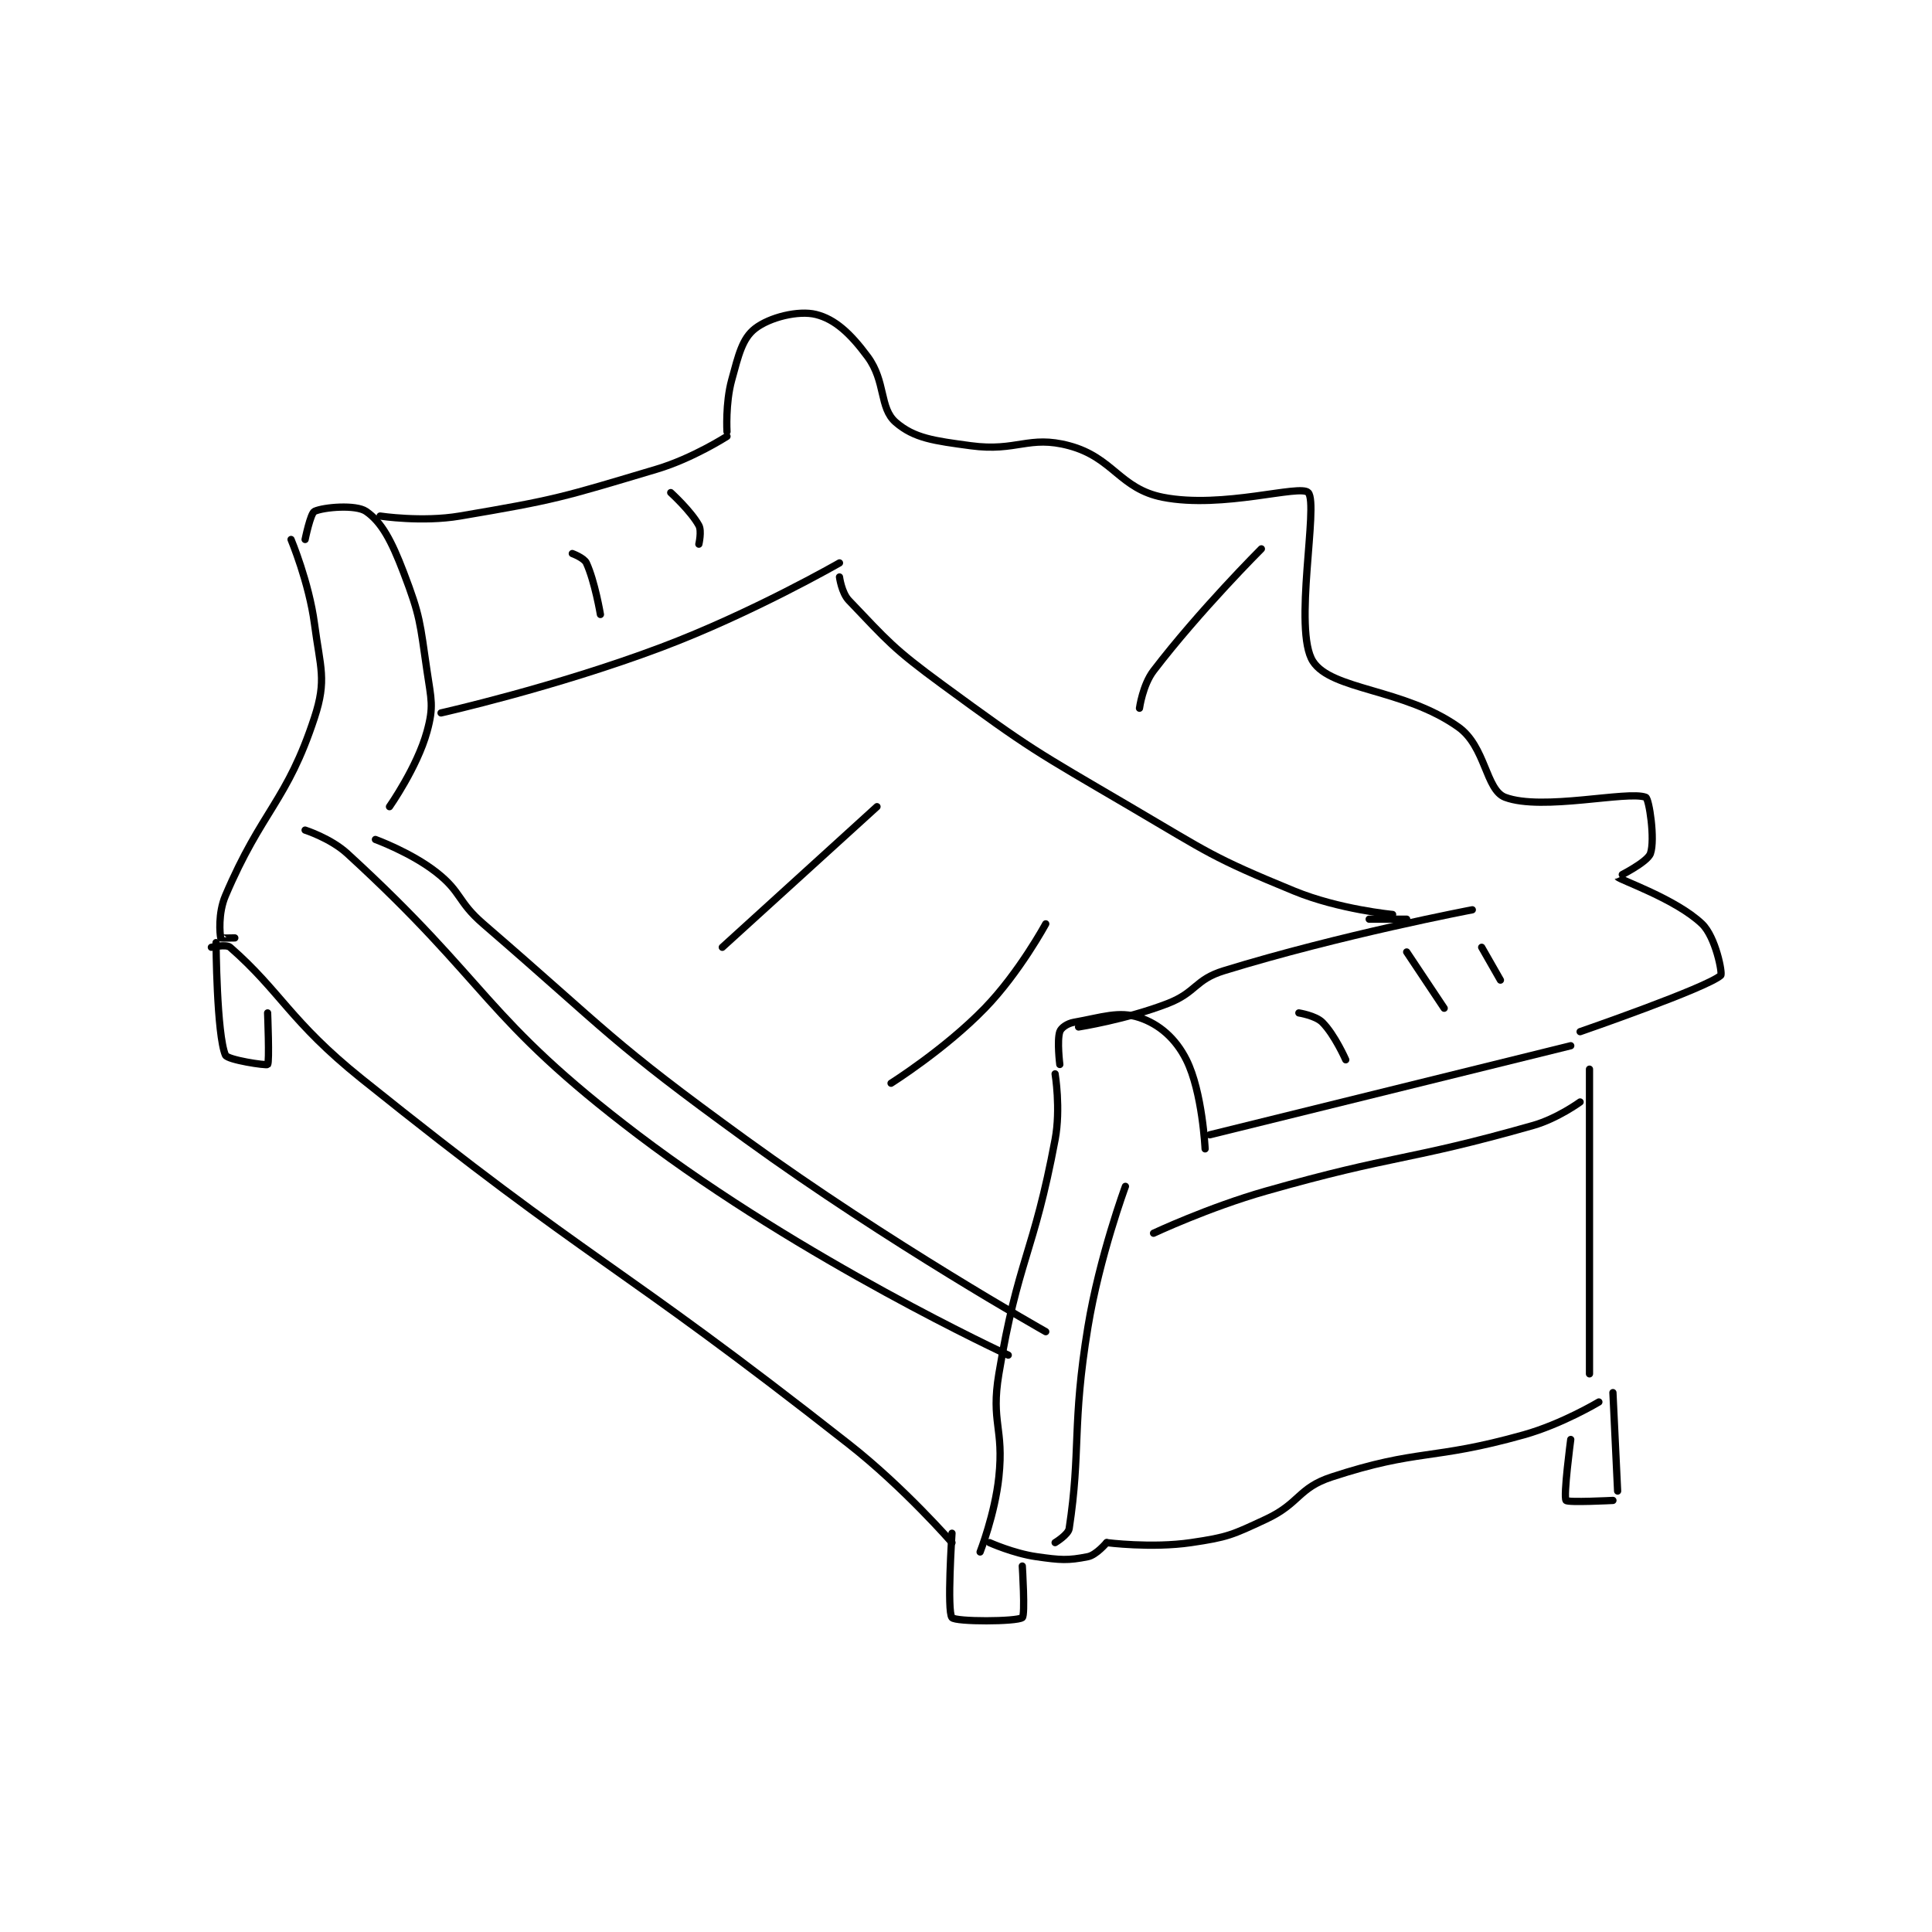 <?xml version="1.0" encoding="utf-8"?>
<!DOCTYPE svg PUBLIC "-//W3C//DTD SVG 1.1//EN" "http://www.w3.org/Graphics/SVG/1.1/DTD/svg11.dtd">
<svg viewBox="0 0 800 800" preserveAspectRatio="xMinYMin meet" xmlns="http://www.w3.org/2000/svg" version="1.1">
<g fill="none" stroke="black" stroke-linecap="round" stroke-linejoin="round" stroke-width="1.546">
<g transform="translate(87.52,130.219) scale(1.941) translate(-165,-111)">
<path id="0" d="M165 246 C165 246 168.175 245.278 169 246 C179.832 255.478 181.808 261.8 197 274 C247.146 314.269 250.261 312.134 301 352 C312.819 361.286 323 373 323 373 "/>
<path id="1" d="M345 273 C345 273 346.233 280.423 345 287 C340.398 311.546 337.101 312.396 333 337 C331.265 347.409 334.111 348.443 333 359 C332.171 366.88 329 375 329 375 "/>
<path id="2" d="M360 297 C360 297 354.471 311.968 352 327 C348.555 347.957 350.539 353.317 348 370 C347.799 371.322 345 373 345 373 "/>
<path id="3" d="M331 373 C331 373 336.103 375.3 341 376 C346.165 376.738 347.716 376.857 352 376 C353.791 375.642 356 373 356 373 "/>
<path id="4" d="M356 373 C356 373 365.587 374.237 374 373 C381.822 371.85 382.74 371.388 390 368 C397.207 364.637 396.817 361.351 404 359 C422.627 352.904 425.212 355.555 445 350 C453.167 347.707 461 343 461 343 "/>
<path id="5" d="M459 272 L459 337 "/>
<path id="6" d="M366 307 C366 307 377.798 301.465 390 298 C418.017 290.045 419.477 291.805 447 284 C452.154 282.538 457 279 457 279 "/>
<path id="7" d="M346 271 C346 271 345.365 265.904 346 264 C346.272 263.184 347.579 262.251 349 262 C355.006 260.94 358.589 259.53 363 261 C367.196 262.399 370.712 265.425 373 270 C376.431 276.863 377 289 377 289 "/>
<path id="8" d="M378 286 L455 267 "/>
<path id="9" d="M350 263 C350 263 360.225 261.397 369 258 C375.166 255.613 374.798 252.908 381 251 C405.977 243.315 434 238 434 238 "/>
<path id="10" d="M200 223 C200 223 207.592 225.768 213 230 C218.446 234.262 217.474 236.228 223 241 C250.127 264.428 249.92 265.917 279 287 C309.504 309.115 343 328 343 328 "/>
<path id="11" d="M182 159 C182 159 185.837 168.161 187 177 C188.247 186.475 189.654 188.897 187 197 C181.131 214.917 175.798 216.675 168 235 C166.405 238.748 166.816 243.173 167 244 C167.014 244.063 170 244 170 244 "/>
<path id="12" d="M185 159 C185 159 186.149 153.393 187 153 C188.964 152.094 195.825 151.512 198 153 C201.341 155.286 203.454 159.341 206 166 C209.632 175.5 209.478 176.65 211 187 C211.91 193.191 212.495 194.581 211 200 C208.906 207.59 203 216 203 216 "/>
<path id="13" d="M201 154 C201 154 209.96 155.363 218 154 C238.664 150.498 239.767 150.034 260 144 C267.686 141.708 275 137 275 137 "/>
<path id="14" d="M214 196 C214 196 238.375 190.518 261 182 C280.381 174.704 299 164 299 164 "/>
<path id="15" d="M299 167 C299 167 299.446 170.376 301 172 C309.344 180.724 310.337 182.18 321 190 C339.971 203.912 340.553 204.004 361 216 C377.86 225.891 378.385 226.765 396 234 C405.579 237.934 417 239 417 239 "/>
<path id="16" d="M275 136 C275 136 274.648 129.957 276 125 C277.483 119.563 278.27 116.123 281 114 C284.087 111.599 290.256 110.064 294 111 C298.049 112.012 301.356 115.07 305 120 C308.922 125.306 307.473 130.954 311 134 C314.961 137.421 319.18 137.943 327 139 C336.848 140.331 339.38 136.687 348 139 C357.421 141.528 358.771 148.19 368 150 C380.831 152.516 397.313 147.155 399 149 C401.277 151.491 395.708 178.293 400 185 C403.964 191.194 419.362 190.768 431 199 C436.864 203.148 436.861 212.448 441 214 C448.947 216.98 467.175 212.519 471 214 C471.72 214.279 473.044 223.042 472 226 C471.33 227.898 464.997 230.996 465 231 C465.451 231.615 477.45 235.702 483 241 C485.921 243.789 487.428 251.622 487 252 C483.968 254.682 457 264 457 264 "/>
<path id="17" d="M412 240 L420 240 "/>
<path id="18" d="M307 216 L274 246 "/>
<path id="19" d="M343 241 C343 241 337.375 251.401 330 259 C321.47 267.788 310 275 310 275 "/>
<path id="20" d="M389 161 C389 161 375.833 174.141 366 187 C363.678 190.037 363 195 363 195 "/>
<path id="21" d="M166 245 C166 245 166.125 264.567 168 269 C168.438 270.036 176.732 271.268 177 271 C177.422 270.578 177 260 177 260 "/>
<path id="22" d="M323 371 C323 371 321.893 387.672 323 389 C323.768 389.922 336.781 389.894 338 389 C338.656 388.519 338 378 338 378 "/>
<path id="23" d="M455 351 C455 351 453.386 363.113 454 364 C454.345 364.499 464 364 464 364 "/>
<path id="24" d="M464 341 L465 362 "/>
<path id="25" d="M242 162 C242 162 244.505 162.927 245 164 C246.812 167.927 248 175 248 175 "/>
<path id="26" d="M263 149 C263 149 267.329 152.937 269 156 C269.651 157.193 269 160 269 160 "/>
<path id="27" d="M397 260 C397 260 400.571 260.571 402 262 C404.653 264.653 407 270 407 270 "/>
<path id="28" d="M420 247 L428 259 "/>
<path id="29" d="M436 246 L440 253 "/>
<path id="30" d="M185 221 C185 221 190.432 222.733 194 226 C224.731 254.134 222.792 260.8 256 286 C291.411 312.872 335 333 335 333 "/>
</g>
</g>
</svg>
